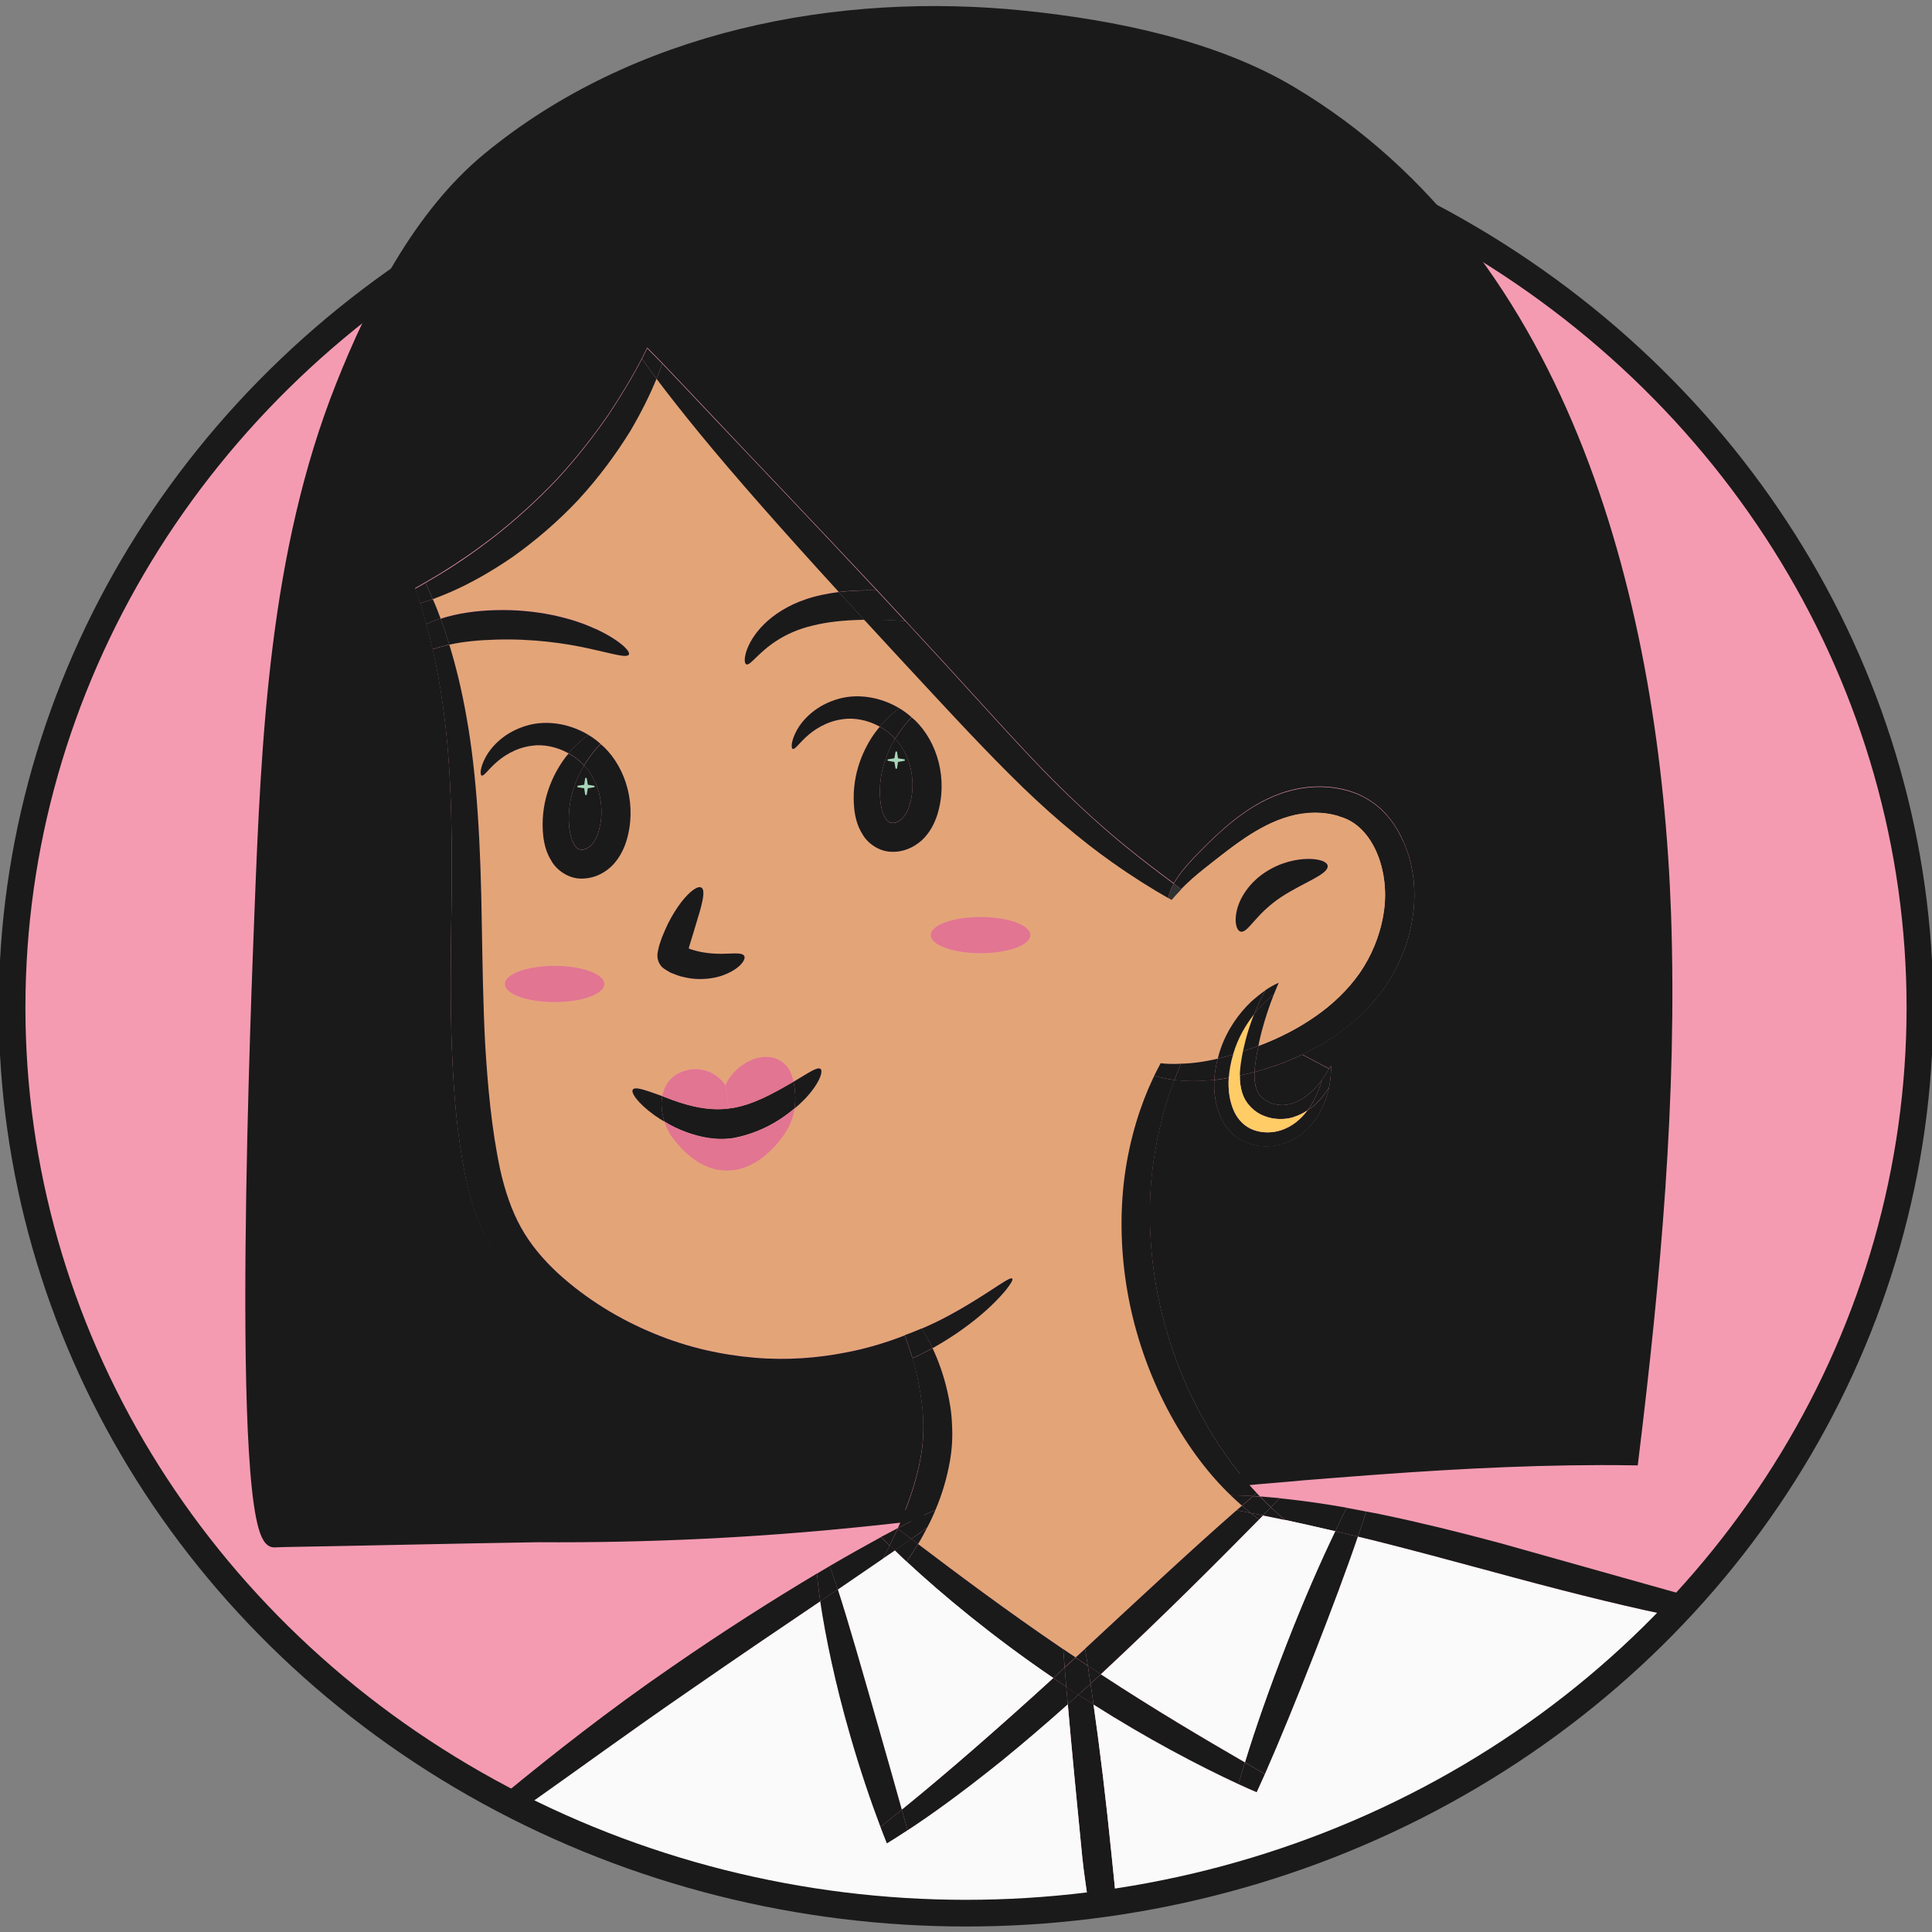 <?xml version="1.0" encoding="UTF-8"?>
<svg id="Layer_2" data-name="Layer 2" xmlns="http://www.w3.org/2000/svg" viewBox="0 0 160 160">
  <rect x="0" y="0" width="160" height="160" fill="#808080" stroke="none"/>
  <defs>
    <style>
      .cls-1 {
        fill: #f49bb2;
      }

      .cls-2 {
        stroke-width: 1px;
      }

      .cls-2, .cls-3, .cls-4 {
        fill: none;
        stroke: #1a1a1a;
        stroke-miterlimit: 10;
      }

      .cls-5 {
        fill: #fafafa;
      }

      .cls-3 {
        stroke-width: 2.21px;
      }

      .cls-6 {
        fill: #fc6;
      }

      .cls-7 {
        fill: #a8d5ba;
      }

      .cls-4 {
        stroke-width: .16px;
      }

      .cls-8 {
        fill: #e27591;
      }

      .cls-9 {
        fill: #e3a577;
      }

      .cls-10 {
        fill: #313131;
      }

      .cls-11 {
        fill: #1a1a1a;
      }
    </style>
  </defs>
  <ellipse class="cls-1" cx="80" cy="83.44" rx="79" ry="75"/>
  <g>
    <g>
      <path class="cls-11" d="M92.35,157.74c-.8.06-1.38.17-2.17.15,0,0-.03-.27-.07-.52.79.01,1.44-.13,2.24-.18,0-.01,0,.56,0,.55Z"/>
      <path class="cls-10" d="M90.21,158.42s.03-.02.06,0h-.06Z"/>
      <path class="cls-11" d="M90.09,157.23c0-.07,0-.14-.02-.17,0,.01,0,.06.02.17ZM89.62,153.72c-.45-4.58-.87-8.87-1.19-12.59.29-.25.58-.51.87-.78.42.27.84.54,1.26.8.52,3.64,1.03,7.84,1.48,12.32.19,1.9.31,2.98.46,4.66,0,.12.02.24.03.37-.77.06-1.48-.06-2.24-.08t-.02-.01s-.05-.02-.06,0c-.04-.39-.08-.73-.11-1.06h.01c.04.25.07.52.07.52.79.02,1.37-.09,2.17-.15,0,.01,0-.56,0-.55-.8.05-1.45.19-2.24.18,0-.02,0-.04-.01-.05v.05c-.16-1.21-.32-2.08-.48-3.64Z"/>
      <path class="cls-10" d="M90.79,158.88c-.18-.19-.76-.35-1.46-.37.28-.05.56-.1.88-.09h.06s0,0,.02.01c.14.08.42.37.5.45Z"/>
      <path class="cls-5" d="M92.5,158.14c-.15-1.68-.27-2.76-.46-4.66-.45-4.49-.96-8.68-1.48-12.32,4.44,2.82,8.64,5.03,12,6.59.53.24,1.03.47,1.51.67.21-.46.44-.97.68-1.5,1.17-2.65,2.58-6.1,4.06-9.87,1.44-3.68,2.72-7.09,3.64-9.8.52.13,1.06.26,1.6.39,2.92.73,6.12,1.59,9.5,2.51,5.24,1.43,10.16,2.69,14.22,3.53-.11.12-.21.25-.32.38h0c-1.78,2.06-4.23,4.44-7.26,7.02-4.01,3.48-9.2,7.15-15.43,10.38-.55.28-1.11.56-1.68.85-.03.02-.06.03-.1.05-2.38,1.09-4.93,2.01-7.54,3.01-.27.1-.55.2-.83.31-1.78.69-3.86.82-5.73,1.45-.24.07-.46.14-.69.21-1.57.46-2.98.78-4.75.92-.2.02-.61-.07-.94-.12Z"/>
      <path class="cls-11" d="M90.07,157.06s.02.1.02.17c-.02-.11-.02-.16-.02-.17Z"/>
      <path class="cls-10" d="M139.1,131.97c-.03.05-.07.11-.11.16-.35.49-.75,1.01-1.21,1.55h0c.46-.54.86-1.07,1.21-1.56.04-.05.07-.1.11-.15h0Z"/>
      <path class="cls-11" d="M139.09,131.97c-.04.05-.07.1-.11.15-.35.49-.75,1.02-1.21,1.56-4.06-.85-8.98-2.1-14.22-3.53-3.38-.92-6.58-1.77-9.5-2.51-.54-.13-1.08-.26-1.6-.39.26-.74.5-1.44.7-2.07.46.08.92.17,1.39.27,2.99.62,6.25,1.42,9.64,2.33,5.61,1.58,10.79,3.03,14.91,4.19Z"/>
      <path class="cls-11" d="M137.89,75.71c.52,15.12-.87,30.15-2.7,45.14-6.94-.1-14.06.25-21.13.77-.23.02-.46.03-.69.05-1.84.14-3.68.28-5.51.43-.72.07-1.44.13-2.16.19-.88.07-1.75.15-2.62.23-2.89-3.36-5.93-8.8-7.22-15.37-.65-3.34-.77-6.6-.51-9.54.29-2.93.94-5.52,1.7-7.63.07-.19.14-.37.21-.55.98.12,2.09.13,3.3-.01-.05,1.03.09,2.1.57,3.17.46,1,1.37,1.83,2.38,2.13,1.01.32,2.05.25,2.93-.07,1.8-.68,2.79-2.16,3.27-3.39.17-.45.29-.88.37-1.27.13-.69.16-1.29.15-1.75-.05.08-.1.17-.16.26l-2.23-1.18c.81-.38,1.62-.82,2.43-1.35,1.54-1.02,3.03-2.32,4.25-3.99,1.21-1.68,2.09-3.69,2.45-5.89.36-2.18.13-4.48-.76-6.43-.43-.98-1.03-1.91-1.84-2.67-.82-.75-1.79-1.27-2.77-1.54-1.95-.55-3.86-.33-5.47.22-1.61.56-2.9,1.43-3.98,2.27-1.07.86-1.93,1.7-2.67,2.45-.74.74-1.38,1.44-1.82,2.06-.18.25-.33.48-.46.69-1.17-.87-2.54-1.9-4.06-3.14-2.41-1.97-5.11-4.48-7.94-7.49-2.82-3-5.87-6.43-9.14-9.95-.36-.39-.73-.78-1.09-1.18-.8-.87-1.59-1.71-2.37-2.55-5.17-5.53-9.86-10.42-13.4-14.18-1.74-1.84-3.21-3.4-4.35-4.59-.48-.48-.89-.91-1.25-1.27-.13.26-.27.54-.42.84,0,.01-.01.01-.01.02-.73,1.41-1.69,3.03-2.84,4.75-1.19,1.71-2.59,3.52-4.22,5.28-1.65,1.74-3.35,3.26-4.98,4.56-1.64,1.28-3.19,2.34-4.54,3.17-.48.29-.93.56-1.35.8-.31.18-.6.35-.86.49.14.37.27.77.41,1.21.17.53.34,1.11.51,1.72.18.65.35,1.35.52,2.08.4,1.72.75,3.68,1.01,5.85.59,4.75.65,10.46.54,16.86-.04,3.21-.08,6.59.04,10.12.14,3.54.38,7.18,1.16,10.98.41,1.89,1.01,3.79,1.98,5.54s2.24,3.23,3.6,4.49c2.73,2.5,5.81,4.31,8.93,5.52,3.11,1.24,6.27,1.84,9.23,1.99,2.97.15,5.75-.2,8.17-.8,1.91-.47,3.61-1.13,5.09-1.83.27.94.52,2,.69,3.17.24,1.55.31,3.17.02,4.88-.31,1.82-.87,3.52-1.5,5.03-.52.06-1.05.12-1.57.18h-.01c-.51.06-1.01.11-1.52.16-9,.94-18.06,1.37-27.1,1.31-7.11.11-13.92.28-21.03.4-.28,0-.57.03-.85.03-3.29,0-1.31-47.25-1.13-52.01.56-14.57,1.24-29.88,6.74-43.71,2.65-6.68,6.47-14.15,12.09-18.78C52.63,3.05,69.41-.22,84.87,1.39c7.32.76,15.62,2.42,22.02,6.23,22.98,13.67,30.12,43.08,31,68.09Z"/>
      <path class="cls-10" d="M137.78,133.68c-.1.12-.21.25-.33.38.11-.13.21-.26.32-.38h0Z"/>
      <path class="cls-10" d="M137.45,134.07c-1.76,2.05-4.22,4.45-7.25,7.02-4.01,3.48-9.2,7.16-15.43,10.39-.55.29-1.11.56-1.69.82.57-.28,1.13-.56,1.68-.85,6.23-3.23,11.42-6.9,15.43-10.38,3.03-2.59,5.48-4.96,7.26-7.01Z"/>
      <path class="cls-11" d="M116.21,69.68c.89,1.95,1.12,4.25.76,6.43-.36,2.19-1.24,4.21-2.45,5.89-1.22,1.67-2.71,2.98-4.25,3.99-.81.52-1.62.97-2.43,1.35-1.34.63-2.67,1.1-3.94,1.44.03-.71.18-1.48.32-2.16,1.58-.59,3.23-1.4,4.79-2.5,1.33-.94,2.59-2.11,3.58-3.52.98-1.41,1.69-3.1,1.98-4.88.61-3.5-.84-7.34-3.62-8.09-1.37-.45-2.91-.38-4.21,0-1.34.38-2.53,1.05-3.58,1.74-1.05.7-1.96,1.43-2.78,2.07s-1.5,1.19-2.01,1.68c-.2.18-.37.36-.53.52-.21-.15-.42-.3-.64-.46.13-.21.28-.44.46-.69.44-.62,1.08-1.32,1.82-2.06.74-.75,1.6-1.6,2.67-2.45,1.08-.85,2.37-1.71,3.98-2.27,1.61-.55,3.52-.77,5.47-.22.98.27,1.95.78,2.77,1.54.81.75,1.41,1.69,1.84,2.67Z"/>
      <path class="cls-9" d="M110.95,67.63c2.78.74,4.23,4.59,3.62,8.09-.29,1.78-1,3.47-1.98,4.88-.99,1.41-2.25,2.59-3.58,3.52-1.56,1.1-3.21,1.9-4.79,2.5.02-.11.04-.21.06-.32.27-1.24.62-2.33.95-3.24.09-.25.19-.49.27-.71.15-.36.28-.67.4-.96-.32.14-.69.34-1.08.6t0,.01c-.38.26-.79.58-1.22.98-.94.91-1.92,2.2-2.5,3.87-.09.26-.17.53-.24.82-1.11.27-2.14.4-3.05.42-.61.04-1.18.02-1.68-.04-.18.32-.35.66-.53,1.03l-.12.24c-1.02,2.15-1.91,4.9-2.34,8.05-.42,3.14-.35,6.67.35,10.26,1.4,7.13,4.99,12.93,8.43,16.2h0s.07.07.1.1c.28.27.56.52.83.76-.14.12-.29.25-.44.37-3.47,3.03-7.81,7.07-12.55,11.47-.16.15-.32.3-.49.45l-.3.27c-.34-.22-.69-.45-1.02-.68-4.79-3.25-8.94-6.38-12.02-8.71.26-.42.51-.89.76-1.37.24-.45.47-.94.68-1.45.52-1.23.95-2.61,1.21-4.11.17-1,.22-2.01.16-2.99-.03-.97-.19-1.86-.38-2.71-.31-1.37-.75-2.58-1.23-3.59,1.54-.86,2.79-1.74,3.76-2.55,1.07-.89,1.81-1.66,2.28-2.22.45-.56.65-.91.56-1-.18-.19-1.35.76-3.61,2.12-1.05.63-2.33,1.36-3.89,2.02-.12.06-.24.11-.37.16-.33.14-.67.27-1.03.4-1.47.57-3.12,1.09-4.95,1.43-2.27.44-4.8.65-7.49.42s-5.54-.85-8.34-2.01c-2.8-1.15-5.58-2.82-7.98-5.02-1.18-1.11-2.24-2.34-3.02-3.75-.78-1.4-1.32-3.01-1.71-4.72-.74-3.45-1.05-7.04-1.26-10.46-.18-3.44-.22-6.79-.28-10-.09-6.41-.39-12.27-1.27-17.12-.39-2.22-.88-4.22-1.42-5.97,1.15-.26,2.47-.38,3.88-.42,3.01-.09,5.71.3,7.65.73,1.94.42,3.17.82,3.34.51.16-.28-.81-1.25-2.8-2.15-1.96-.92-4.95-1.64-8.26-1.54-1.59.04-3.15.26-4.53.71-.21-.57-.42-1.11-.65-1.61.48-.18.99-.38,1.54-.62,1.53-.66,3.26-1.63,5.08-2.88,1.8-1.28,3.67-2.85,5.42-4.71,1.73-1.88,3.17-3.85,4.33-5.73.9-1.53,1.62-2.99,2.16-4.31.94,1.25,2.13,2.77,3.54,4.49,2.99,3.65,7,8.18,11.56,13.17-.97.12-1.9.31-2.77.61-1.42.48-2.62,1.25-3.43,2.06-.82.81-1.28,1.66-1.47,2.27s-.14.99.01,1.05c.33.13.97-.99,2.54-1.98.79-.5,1.78-.96,2.99-1.24,1.2-.3,2.6-.44,4.11-.47h.12c.89.97,1.79,1.94,2.71,2.94,3.27,3.52,6.35,6.89,9.33,9.86,2.96,2.98,5.89,5.45,8.49,7.28,1.74,1.23,3.31,2.2,4.64,2.96.1.05.19.1.29.16.17-.18.43-.49.81-.89.16-.16.33-.34.53-.52.51-.49,1.19-1.04,2.01-1.68s1.73-1.37,2.78-2.07c1.05-.69,2.24-1.36,3.58-1.74,1.3-.38,2.84-.45,4.21,0ZM106.1,74.28c1.86-1.22,3.96-1.88,3.85-2.6-.05-.32-.63-.56-1.59-.56s-2.3.26-3.6,1.12c-1.32.87-2.13,2.16-2.34,3.19-.24,1.04.04,1.69.36,1.72.34.04.68-.42,1.19-.99.5-.57,1.21-1.27,2.13-1.88ZM85.33,77.44c0-.82-1.85-1.5-4.12-1.5s-4.13.67-4.13,1.5,1.85,1.5,4.13,1.5,4.12-.67,4.12-1.5ZM77.62,67.49c.91-2.92.04-6.02-1.86-7.86-.09-.08-.18-.17-.27-.23-.32-.29-.65-.53-1-.74-1.66-1.01-3.55-1.22-5.03-.79-1.88.51-2.98,1.72-3.47,2.6-.5.92-.48,1.51-.34,1.55.17.07.46-.37,1.09-.97.61-.57,1.66-1.31,3.06-1.49.93-.14,2.05.06,3.06.62-.17.2-.33.41-.49.63-1.03,1.49-1.9,3.66-1.62,6.23.08.65.24,1.36.69,2.07.41.71,1.34,1.4,2.35,1.43.98.05,1.85-.32,2.54-.94.66-.61,1.05-1.38,1.29-2.11ZM66.65,91.01c1.19-1.25,1.56-2.3,1.3-2.5-.26-.2-1.01.33-2.24,1.07-.01-.09-.04-.18-.06-.27-.12-.47-.35-.93-.72-1.24-1.64-1.39-4.16.12-4.85,1.81-.63-.99-1.88-1.52-3.01-1.3-1.35.26-2.03,1.14-2.22,2.19-1.36-.49-2.24-.82-2.44-.55-.19.25.41,1.15,1.79,2.13.25.18.53.36.83.53.12.38.29.73.49,1.07,2.53,3.62,5.98,3.99,8.78.81.74-.84,1.35-1.83,1.5-2.98.32-.26.6-.53.85-.78ZM60.15,80.66c1.2-.51,1.65-1.24,1.48-1.5-.18-.3-.88-.18-1.86-.17-.5,0-1.07-.03-1.67-.14-.3-.06-.6-.14-.91-.24-.12-.04-.15-.05-.15-.06h.01s-.01-.01-.01-.01c0-.01.01-.04.03-.13.11-.37.22-.73.33-1.08.2-.68.39-1.31.55-1.83.3-1.08.43-1.81.14-1.99-.28-.18-.93.25-1.67,1.2-.36.47-.75,1.08-1.1,1.78-.17.35-.34.73-.5,1.14-.03.06-.1.3-.16.47-.07.18-.12.37-.15.57-.11.4-.09.74.09,1.11l.06.09c.17.32.56.49.89.69.35.14.83.32,1,.34.47.12.93.18,1.36.18.88.01,1.65-.16,2.24-.42ZM51.86,69.69c.91-2.92.04-6.02-1.86-7.86-.09-.08-.18-.17-.27-.23-.32-.29-.65-.53-1-.74-1.66-1.01-3.55-1.22-5.03-.79-1.88.51-2.98,1.72-3.47,2.61-.5.91-.48,1.5-.34,1.55.17.06.46-.38,1.09-.98.61-.57,1.66-1.31,3.06-1.49.93-.14,2.05.07,3.05.63-.17.19-.33.4-.48.62-1.03,1.49-1.9,3.66-1.62,6.23.08.65.24,1.36.69,2.07.41.71,1.34,1.4,2.35,1.44.98.04,1.85-.32,2.54-.95.66-.61,1.05-1.38,1.29-2.11ZM50.05,81.49c0-.82-1.84-1.5-4.12-1.5s-4.12.67-4.12,1.5,1.84,1.5,4.12,1.5,4.12-.67,4.12-1.5Z"/>
      <path class="cls-10" d="M112.98,152.36c-.6.3-1.2.58-1.82.88-1.8.84-3.77,1.43-5.72,2.13,2.61-1,5.16-1.92,7.54-3.01Z"/>
      <path class="cls-11" d="M113.15,125.18c-.2.63-.44,1.33-.7,2.07-.64-.15-1.27-.3-1.87-.44.33-.7.65-1.36.94-1.94.53.1,1.07.2,1.63.31Z"/>
      <path class="cls-11" d="M110.58,126.81c.6.14,1.23.29,1.87.44-.92,2.71-2.2,6.12-3.64,9.8-1.48,3.77-2.89,7.22-4.06,9.87-.52-.3-1.07-.62-1.65-.97.83-2.73,2.02-6.14,3.45-9.8,1.39-3.57,2.8-6.8,4.03-9.35Z"/>
      <path class="cls-11" d="M111.52,124.87c-.29.58-.61,1.24-.94,1.94-1.51-.35-2.91-.66-4.17-.94-.36-.3-.75-.65-1.16-1.05.25-.26.49-.5.73-.74.17.02.36.04.54.06,1.5.16,3.18.4,5,.72Z"/>
      <path class="cls-11" d="M110.23,88.26c.01.46-.02,1.06-.15,1.75-.04.06-.07.12-.11.18-.38.59-.92,1.28-1.7,1.77.27-.34.48-.69.65-1.04.26-.52.43-1.04.56-1.5,0,0,0-.01.01-.02.23-.32.42-.61.58-.89.06-.09.11-.18.16-.26Z"/>
      <path class="cls-11" d="M109.97,90.19c.04-.06.07-.12.11-.18-.08.39-.2.81-.37,1.27-.48,1.23-1.47,2.71-3.27,3.39-.88.32-1.92.39-2.93.07-1.01-.3-1.92-1.14-2.38-2.13-.48-1.07-.62-2.14-.57-3.17.24-.02.5-.06.75-.1.15-.02.3-.05.45-.08-.06.96.05,1.94.46,2.82.36.75.95,1.29,1.67,1.53.71.24,1.51.22,2.19,0,.94-.3,1.67-.94,2.19-1.64.78-.49,1.32-1.18,1.7-1.77Z"/>
      <path class="cls-11" d="M107.84,87.34l2.23,1.18c-.16.27-.35.56-.58.89-.01.01-.01.02-.01.02l-.21.27c-.56.7-1.4,1.48-2.48,1.74-1.02.27-2.41-.18-2.75-1.3-.13-.41-.17-.88-.14-1.36,1.27-.34,2.6-.8,3.94-1.44Z"/>
      <path class="cls-11" d="M109.95,71.69c.11.71-1.99,1.38-3.85,2.6-.92.61-1.63,1.31-2.13,1.88-.51.56-.85,1.03-1.19.99-.32-.03-.6-.68-.36-1.72.21-1.03,1.02-2.32,2.34-3.19,1.3-.86,2.66-1.12,3.6-1.12s1.54.24,1.59.56Z"/>
      <path class="cls-11" d="M109.27,89.69l.21-.27c-.13.46-.3.98-.56,1.5-.17.34-.38.69-.65,1.04-.35.24-.75.43-1.2.57-.73.2-1.57.2-2.36-.11-.78-.28-1.54-1-1.82-1.88-.17-.51-.22-1.01-.21-1.48.4-.07.81-.17,1.22-.28-.03.48,0,.95.14,1.36.34,1.12,1.73,1.57,2.75,1.3,1.08-.26,1.92-1.04,2.48-1.74Z"/>
      <path class="cls-6" d="M107.07,92.53c.45-.14.85-.33,1.2-.57-.52.7-1.25,1.34-2.19,1.64-.68.22-1.48.24-2.19,0-.72-.24-1.31-.77-1.67-1.53-.41-.88-.52-1.86-.46-2.82.05-.66.18-1.33.36-1.92l.03-.12c.39-1.29,1.04-2.37,1.72-3.23-.25.61-.48,1.3-.68,2.04-.09.34-.17.68-.25,1.05-.07.32-.13.66-.18,1.02-.04.31-.07.63-.08.98-.01.47.04.97.21,1.48.28.89,1.04,1.6,1.82,1.88.79.31,1.63.31,2.36.11Z"/>
      <path class="cls-5" d="M106.41,125.87c1.26.27,2.66.58,4.17.94-1.23,2.55-2.64,5.77-4.03,9.35-1.43,3.66-2.62,7.07-3.45,9.8-3.3-1.91-7.48-4.38-11.94-7.3,5.2-4.84,9.74-9.4,13.11-12.82.11-.12.22-.23.32-.33.52.11,1.08.22,1.66.34.05.01.1.02.16.03Z"/>
      <path class="cls-11" d="M106.41,125.87c-.06-.01-.11-.02-.16-.03-.58-.12-1.14-.23-1.66-.34l.18-.18c.16-.17.33-.33.48-.49.41.39.8.74,1.16,1.05Z"/>
      <path class="cls-11" d="M105.9,81.38c-.12.28-.25.59-.4.96-.4.32-.84.72-1.29,1.23-.11.13-.23.27-.34.41.18-.46.38-.89.57-1.27.13-.25.26-.49.37-.71t0-.01c.39-.26.76-.46,1.08-.6Z"/>
      <path class="cls-11" d="M105.98,124.08c-.24.24-.48.48-.73.74-.29-.27-.59-.56-.89-.89.51.04,1.05.09,1.62.14Z"/>
      <path class="cls-11" d="M105.5,82.34c-.08.22-.18.46-.27.71-.33.91-.68,2-.95,3.24-.02.11-.04.21-.06.32-.43.17-.86.32-1.28.45.08-.36.16-.7.25-1.05.2-.74.43-1.43.68-2.04.11-.14.23-.28.34-.41.45-.5.89-.91,1.29-1.23Z"/>
      <path class="cls-11" d="M105.25,124.83c-.15.16-.32.32-.48.49l-.18.18c-.36-.07-.7-.14-1.02-.2-.24-.19-.48-.39-.72-.6.26-.22.51-.43.75-.64l.18-.15c.19.01.38.03.58.04.3.32.6.61.89.89Z"/>
      <path class="cls-11" d="M104.81,82c-.11.22-.24.46-.37.71-.19.38-.39.8-.57,1.27-.68.86-1.33,1.94-1.72,3.23l-.03.12c-.39.11-.77.22-1.14.31-.04.01-.09.02-.13.03.07-.29.15-.56.24-.82.58-1.67,1.56-2.97,2.5-3.87.43-.39.84-.71,1.22-.98Z"/>
      <path class="cls-11" d="M104.59,125.5c-.1.1-.21.21-.32.33-.23-.17-.46-.34-.7-.53.32.06.66.13,1.02.2Z"/>
      <path class="cls-11" d="M104.75,146.92c-.24.53-.47,1.04-.68,1.5-.48-.2-.98-.43-1.51-.67.16-.55.34-1.16.54-1.79.58.34,1.13.66,1.65.97Z"/>
      <path class="cls-11" d="M104.08,123.65c.09.1.18.2.28.29-.2-.01-.39-.03-.58-.04.1-.09.2-.17.3-.25Z"/>
      <path class="cls-11" d="M103.08,122.53l.18.21c.27.32.55.62.82.91-.1.08-.2.16-.3.25-.69-.04-1.31-.07-1.86-.07h0c-3.44-3.27-7.03-9.06-8.43-16.2-.7-3.59-.77-7.12-.35-10.26.43-3.15,1.32-5.9,2.34-8.05l.12-.24c.49.16,1.05.28,1.67.36-.07.18-.14.36-.21.55-.76,2.1-1.41,4.7-1.7,7.63-.26,2.94-.14,6.2.51,9.54,1.29,6.57,4.33,12.01,7.22,15.37Z"/>
      <path class="cls-11" d="M104.22,86.62c-.14.68-.29,1.45-.32,2.16-.41.11-.82.21-1.22.28,0-.34.04-.66.08-.98.05-.35.11-.69.18-1.02.42-.13.85-.28,1.28-.45Z"/>
      <path class="cls-11" d="M103.57,125.3c.24.19.47.36.7.53-3.37,3.42-7.91,7.98-13.11,12.82-.36-.23-.71-.46-1.07-.71-.08-.48-.16-.95-.23-1.4,4.74-4.4,9.08-8.44,12.55-11.47.36.07.75.15,1.16.23Z"/>
      <path class="cls-11" d="M103.78,123.9l-.18.15c-.24.21-.49.42-.75.64-.27-.24-.55-.49-.83-.76-.03-.03-.07-.06-.1-.1.55,0,1.17.03,1.86.07Z"/>
      <path class="cls-11" d="M102.85,124.7c.24.21.48.41.72.6-.41-.08-.8-.16-1.16-.23.15-.12.3-.25.44-.37Z"/>
      <path class="cls-11" d="M103.1,145.96c-.2.63-.38,1.24-.54,1.79-3.36-1.56-7.56-3.77-12-6.59-.08-.59-.16-1.17-.25-1.72.23-.21.47-.42.7-.64.05-.05.1-.09.15-.14,4.46,2.93,8.64,5.39,11.94,7.3Z"/>
      <path class="cls-11" d="M102.12,87.33c-.18.59-.31,1.26-.36,1.92-.15.03-.3.06-.45.08-.25.04-.51.08-.75.1.04-.61.14-1.21.29-1.76.04-.01.09-.02.13-.03.37-.09.75-.2,1.14-.31Z"/>
      <path class="cls-11" d="M100.85,87.67c-.15.55-.25,1.15-.29,1.76-1.21.14-2.32.13-3.3.01.18-.47.37-.93.54-1.35.91-.02,1.94-.15,3.05-.42Z"/>
      <path class="cls-10" d="M97.2,73.18c.22.16.43.31.64.46-.38.39-.64.7-.81.89-.1-.06-.19-.11-.29-.16.04-.26.18-.67.46-1.19Z"/>
      <path class="cls-11" d="M96.12,88.05c.5.06,1.07.08,1.68.04-.17.42-.36.88-.54,1.35-.62-.08-1.18-.2-1.67-.36.18-.36.35-.7.53-1.03Z"/>
      <path class="cls-11" d="M97.2,73.18c-.28.51-.42.93-.46,1.19-1.33-.75-2.9-1.73-4.64-2.96-2.6-1.83-5.53-4.31-8.49-7.28-2.98-2.97-6.06-6.34-9.33-9.86-.92-1-1.82-1.97-2.71-2.94,1.19-.03,2.34.01,3.4.1.36.39.73.78,1.09,1.18,3.27,3.52,6.32,6.95,9.14,9.95,2.83,3.01,5.53,5.51,7.94,7.49,1.52,1.24,2.89,2.27,4.06,3.14Z"/>
      <path class="cls-11" d="M91.16,138.65c-.05.05-.1.09-.15.14-.23.22-.47.43-.7.64-.07-.51-.15-1.02-.22-1.5.36.25.71.48,1.07.71Z"/>
      <path class="cls-11" d="M90.56,141.16c-.42-.26-.84-.53-1.26-.8.33-.3.67-.6,1.01-.92.09.55.17,1.13.25,1.72Z"/>
      <path class="cls-11" d="M90.31,139.44c-.34.31-.68.61-1.01.92-.26-.17-.53-.34-.79-.52-.07-.05-.14-.09-.21-.14-.04-.54-.09-1.09-.13-1.6.3-.26.6-.54.9-.82.26.18.52.35.78.52.08.05.16.11.24.15.07.48.15.99.22,1.5Z"/>
      <path class="cls-5" d="M90.21,158.42c-.32-.01-.6.04-.88.09h-.03c-.5-.01-1.07.05-1.6.24-1.97-.13-.89-.06-2.8-.11-1.82-.06-4.36-.02-6.89-.01-.42-.05-.85-.13-1.28-.27-1.85-.61-4.14-.26-5.98-.47-3.48-.4-6.41-1.01-9.4-1.9-2.99-.87-6.08-1.48-8.5-2.58-3.44-1.6-6.39-3.05-8.76-4.21,3.59-2.53,8.14-5.86,12.94-9.16,3.95-2.74,7.68-5.26,10.9-7.44.42,2.85,1.23,6.79,2.47,11.08.81,2.82,1.69,5.41,2.52,7.61.18.47.35.93.53,1.36.53-.32,1.1-.68,1.71-1.09.28-.18.57-.37.86-.57,2.06-1.39,4.42-3.16,6.97-5.21,1.74-1.42,3.57-2.98,5.44-4.65.32,3.71.74,8.01,1.19,12.59.16,1.56.32,2.43.48,3.64.03.32.07.66.11,1.06Z"/>
      <path class="cls-11" d="M90.1,157.31s.01.03.01.05h-.01v-.05Z"/>
      <path class="cls-11" d="M89.86,136.54c.07.45.15.92.23,1.4-.08-.04-.16-.1-.24-.15-.26-.17-.52-.34-.78-.52l.3-.27c.17-.15.33-.3.49-.45Z"/>
      <path class="cls-11" d="M89.3,140.35c-.29.27-.58.53-.87.78-.05-.49-.09-.98-.13-1.45.07.05.14.09.21.14.26.18.53.35.79.52Z"/>
      <path class="cls-10" d="M87.7,158.75c.53-.19,1.1-.25,1.6-.24-.52.12-1.01.27-1.6.24Z"/>
      <path class="cls-11" d="M89.07,137.26c-.3.28-.6.56-.9.82-.04-.52-.08-1.03-.12-1.51.33.23.68.46,1.02.68Z"/>
      <path class="cls-11" d="M88.3,139.69c.04.47.08.96.13,1.45-1.87,1.67-3.7,3.23-5.44,4.65-2.55,2.05-4.91,3.82-6.97,5.21-.29.2-.58.39-.86.57-.15-.54-.31-1.11-.48-1.7.1-.08.21-.17.32-.26,3.3-2.69,7.57-6.39,12.23-10.64.35.24.71.48,1.07.72Z"/>
      <path class="cls-11" d="M88.3,139.69c-.36-.24-.72-.48-1.07-.72.31-.29.63-.57.94-.88.04.51.09,1.06.13,1.6Z"/>
      <path class="cls-11" d="M88.05,136.58c.04.48.08.99.12,1.51-.31.3-.63.58-.94.88-5.01-3.41-9.19-6.89-12.15-9.64.31-.44.63-.93.95-1.46,3.08,2.33,7.23,5.46,12.02,8.71Z"/>
      <path class="cls-10" d="M87.7,158.75c-1.52.55-2.14.01-5.8-.11-1.35-.05-2.61.14-3.89-.01,2.53-.01,5.07-.05,6.89.01,1.91.05.83-.02,2.8.11Z"/>
      <path class="cls-8" d="M81.21,75.94c2.27,0,4.12.67,4.12,1.5s-1.85,1.5-4.12,1.5-4.13-.67-4.13-1.5,1.85-1.5,4.13-1.5Z"/>
      <path class="cls-11" d="M83.83,105.88c.09.09-.11.43-.56,1-.47.56-1.21,1.34-2.28,2.22-.97.8-2.22,1.69-3.76,2.55-.12-.24-.23-.47-.35-.69-.19-.33-.37-.64-.55-.93,1.56-.66,2.84-1.39,3.89-2.02,2.26-1.36,3.43-2.31,3.61-2.12Z"/>
      <path class="cls-5" d="M87.23,138.96c-4.66,4.26-8.93,7.96-12.23,10.64-.11.09-.22.18-.32.26-.57-2.06-1.24-4.39-1.94-6.85-1.31-4.57-2.47-8.66-3.36-11.39,1.37-.93,2.62-1.78,3.74-2.56.34-.23.67-.45.99-.67.31.3.63.6.97.93,2.96,2.75,7.14,6.23,12.15,9.64Z"/>
      <path class="cls-11" d="M74.78,125.57c.63-1.51,1.19-3.21,1.5-5.03.29-1.71.22-3.33-.02-4.88-.17-1.17-.42-2.23-.69-3.17.42-.19.82-.39,1.2-.59.16-.08.31-.17.46-.25.48,1.02.92,2.22,1.23,3.59.19.85.35,1.74.38,2.71.06.98.01,1.99-.16,2.99-.26,1.51-.69,2.89-1.21,4.11-.75.31-1.8.81-3.11,1.5.14-.31.28-.64.42-.98Z"/>
      <path class="cls-10" d="M78.01,158.63c-2.75.01-5.5-.01-7.32-.22-3.47-.4-6.76-1-9.75-1.89-3-.87-5.68-2-8.09-3.09-3.43-1.59-6.52-2.97-8.9-4.14.05-.02.09-.06.14-.09,2.37,1.16,5.32,2.61,8.76,4.21,2.42,1.1,5.51,1.71,8.5,2.58,2.99.9,5.92,1.5,9.4,1.9,1.84.21,4.13-.14,5.98.47.43.14.86.22,1.28.27Z"/>
      <path class="cls-11" d="M75.76,59.63c1.9,1.84,2.77,4.94,1.86,7.86-.24.73-.63,1.5-1.29,2.11-.69.61-1.56.99-2.54.94-1.01-.03-1.94-.71-2.35-1.43-.45-.71-.61-1.42-.69-2.07-.28-2.57.59-4.74,1.62-6.23.16-.22.32-.43.49-.63.46.25.89.58,1.27,1-.1.17-.2.34-.3.53-.68,1.34-1.18,3.15-.87,5.01.08.43.23.85.41,1.11.2.26.34.32.54.33.5.01,1.1-.45,1.4-1.43.63-1.97.07-4.23-1.14-5.51l-.04-.04c.45-.73.92-1.31,1.36-1.77.09.06.18.15.27.23Z"/>
      <path class="cls-11" d="M76.88,110.95c.12.22.23.45.35.69-.15.08-.3.17-.46.25-.38.2-.78.4-1.2.59-.09-.29-.18-.57-.27-.85-.13-.37-.25-.72-.37-1.06.36-.13.7-.26,1.03-.4.13-.05.25-.1.37-.16.18.28.36.59.55.93Z"/>
      <path class="cls-11" d="M77.47,125.05c-.21.51-.44,1-.68,1.45-.39.29-.83.6-1.32.95-.4-.3-.78-.58-1.13-.85,0-.01.01-.03.02-.05,1.31-.68,2.36-1.19,3.11-1.5Z"/>
      <path class="cls-11" d="M76.79,126.5c-.25.48-.5.95-.76,1.37-.19-.14-.38-.28-.56-.42.49-.34.93-.65,1.32-.95Z"/>
      <path class="cls-11" d="M75.47,127.44c.18.14.37.28.56.42-.32.53-.64,1.02-.95,1.46-.34-.32-.66-.62-.97-.93.49-.34.94-.65,1.36-.96Z"/>
      <path class="cls-11" d="M75.3,111.65c.09.27.18.55.27.85-1.48.7-3.18,1.36-5.09,1.83-2.42.6-5.2.96-8.17.8-2.96-.15-6.12-.75-9.23-1.99-3.12-1.22-6.2-3.03-8.93-5.52-1.36-1.26-2.63-2.74-3.6-4.49s-1.57-3.65-1.98-5.54c-.78-3.79-1.02-7.44-1.16-10.98-.12-3.53-.08-6.91-.04-10.12.11-6.4.05-12.11-.54-16.86-.26-2.16-.61-4.12-1.01-5.85.36-.12.75-.24,1.16-.34.08-.02.15-.04.23-.05.54,1.75,1.03,3.74,1.42,5.97.88,4.85,1.18,10.71,1.27,17.12.06,3.21.1,6.56.28,10,.21,3.42.52,7.01,1.26,10.46.39,1.71.93,3.32,1.71,4.72.78,1.41,1.84,2.65,3.02,3.75,2.4,2.2,5.18,3.87,7.98,5.02,2.8,1.17,5.65,1.78,8.34,2.01s5.22.02,7.49-.42c1.83-.34,3.48-.86,4.95-1.43.12.33.24.68.37,1.06Z"/>
      <path class="cls-11" d="M74.17,61.21c1.21,1.29,1.77,3.54,1.14,5.51-.3.98-.9,1.44-1.4,1.43-.2-.01-.34-.07-.54-.33-.18-.26-.33-.67-.41-1.11-.31-1.86.19-3.67.87-5.01.1-.19.2-.36.3-.53l.04.04ZM74.9,63.09c.16-.02.16-.26,0-.29l-.46-.07-.07-.46c-.03-.16-.26-.16-.29,0l-.08.46-.45.07c-.17.03-.17.27,0,.29l.45.08.08.46c.03.16.26.16.29,0l.07-.46.46-.08Z"/>
      <path class="cls-11" d="M74.49,58.66c.35.21.68.45,1,.74-.44.46-.91,1.04-1.36,1.77-.38-.41-.81-.74-1.27-1,.53-.65,1.1-1.15,1.63-1.52Z"/>
      <path class="cls-7" d="M74.9,62.8c.16.03.16.27,0,.29l-.46.08-.07.46c-.03.16-.26.16-.29,0l-.08-.46-.45-.08c-.17-.02-.17-.26,0-.29l.45-.07.08-.46c.03-.16.26-.16.29,0l.07.46.46.07Z"/>
      <path class="cls-11" d="M74.68,149.87c.17.59.33,1.16.48,1.7-.61.4-1.18.76-1.71,1.09-.18-.43-.35-.89-.53-1.36.54-.44,1.13-.92,1.76-1.43Z"/>
      <path class="cls-11" d="M74.34,126.6c.35.26.73.54,1.13.85-.42.3-.87.61-1.36.96-.15-.13-.29-.27-.43-.41.21-.43.43-.9.66-1.39Z"/>
      <path class="cls-10" d="M74.36,126.55s-.02.04-.02.05c-.01-.02-.03-.02-.04-.03.02-.01.04-.02.06-.02Z"/>
      <path class="cls-11" d="M74.3,126.57s.03.01.04.03c-.23.49-.45.96-.66,1.39-.25-.24-.49-.48-.71-.71.47-.24.91-.48,1.33-.7Z"/>
      <path class="cls-11" d="M74.11,128.4c-.32.22-.65.44-.99.67.18-.34.36-.7.56-1.09.14.14.28.28.43.41Z"/>
      <path class="cls-11" d="M72.6,48.89c.78.84,1.57,1.68,2.37,2.55-1.06-.09-2.21-.13-3.4-.1-.71-.77-1.42-1.55-2.1-2.3.62-.08,1.26-.12,1.91-.14.41-.01.82-.01,1.22,0Z"/>
      <path class="cls-11" d="M74.68,149.87c-.63.51-1.22.99-1.76,1.43-.83-2.19-1.71-4.79-2.52-7.61-1.24-4.29-2.05-8.23-2.47-11.08.5-.34.98-.66,1.45-.99.89,2.73,2.05,6.82,3.36,11.39.7,2.46,1.37,4.79,1.94,6.85Z"/>
      <path class="cls-11" d="M73.68,127.99c-.2.38-.38.74-.56,1.09-1.12.77-2.37,1.63-3.74,2.56-.25-.76-.47-1.41-.68-1.94,1.57-.92,3.01-1.72,4.27-2.41.22.23.46.47.71.71Z"/>
      <path class="cls-11" d="M74.49,58.66c-.53.37-1.1.87-1.63,1.52-1.01-.56-2.13-.76-3.06-.62-1.4.18-2.45.92-3.06,1.49-.63.59-.92,1.04-1.09.97-.14-.04-.16-.63.34-1.55.49-.88,1.59-2.08,3.47-2.6,1.48-.42,3.37-.21,5.03.79Z"/>
      <path class="cls-11" d="M72.6,48.89c-.4-.01-.81-.01-1.22,0-.65.02-1.29.06-1.91.14-4.56-4.99-8.57-9.52-11.56-13.17-1.41-1.72-2.6-3.24-3.54-4.49.14-.33.27-.66.38-.98.03-.09.07-.18.1-.27,1.14,1.19,2.61,2.75,4.35,4.59,3.54,3.75,8.23,8.64,13.4,14.18Z"/>
      <path class="cls-11" d="M71.57,51.33h-.12c-1.51.03-2.91.17-4.11.47-1.21.28-2.2.73-2.99,1.24-1.57,1-2.21,2.11-2.54,1.98-.15-.06-.2-.43-.01-1.05s.65-1.46,1.47-2.27c.81-.81,2.01-1.58,3.43-2.06.87-.3,1.8-.49,2.77-.61.68.75,1.39,1.53,2.1,2.3Z"/>
      <path class="cls-11" d="M68.7,129.69c.21.53.43,1.18.68,1.94-.47.32-.95.64-1.45.99-.13-.88-.22-1.66-.27-2.3.35-.21.7-.42,1.04-.62Z"/>
      <path class="cls-11" d="M67.95,88.52c.26.19-.11,1.25-1.3,2.5-.25.25-.53.52-.85.78.11-.75.07-1.52-.09-2.21,1.23-.73,1.98-1.27,2.24-1.07Z"/>
      <path class="cls-11" d="M67.66,130.31c.05.64.14,1.43.27,2.3-3.22,2.17-6.95,4.7-10.9,7.44-4.8,3.3-9.35,6.63-12.94,9.16-.03-.02-.07-.03-.1-.05,0,.01-.17.08-.17.08.04.02.08.04.13.06-.04.04-.09.07-.13.1-.02-.01-.05-.02-.07-.03-.06-.04-.12-.06-.18-.1-.53-.31-.95-.72-1.43-.99,3.55-2.91,8.27-6.65,13.52-10.25,4.32-2.99,8.46-5.61,12-7.72Z"/>
      <path class="cls-11" d="M65.71,89.58c.16.69.2,1.46.09,2.21-1.19,1.01-2.84,2.02-5.04,2.45-1.51.23-2.83-.09-3.91-.48-.69-.25-1.3-.55-1.82-.88-.22-.64-.3-1.34-.21-1.97.01-.05.01-.09.03-.14l.15.06c1.68.67,3.52,1.2,5.34.97.11-.01.21-.02.32-.04,1.75-.29,3.4-1.23,4.92-2.1.04-.03.09-.05.13-.08Z"/>
      <path class="cls-8" d="M65.71,89.58s-.09.05-.13.08c-1.52.88-3.17,1.81-4.92,2.1-.11.02-.21.03-.32.04l-.26-1.92c.69-1.69,3.21-3.2,4.85-1.81.37.31.6.76.72,1.24.02.09.05.18.06.27Z"/>
      <path class="cls-8" d="M65.8,91.8c-.15,1.15-.76,2.14-1.5,2.98-2.8,3.18-6.25,2.81-8.78-.81-.2-.33-.37-.68-.49-1.07.52.32,1.13.62,1.82.88,1.08.39,2.4.71,3.91.48,2.2-.43,3.85-1.45,5.04-2.45Z"/>
      <path class="cls-11" d="M61.63,79.16c.17.26-.28.99-1.48,1.5-.59.26-1.36.43-2.24.42-.43,0-.89-.06-1.36-.18-.17-.02-.65-.2-1-.34-.33-.2-.72-.37-.89-.69l-.06-.09c-.18-.36-.2-.7-.09-1.11.03-.2.08-.39.15-.57.06-.17.13-.41.16-.47.16-.4.33-.78.5-1.14.35-.7.74-1.31,1.1-1.78.74-.95,1.39-1.38,1.67-1.2.29.18.16.92-.14,1.99-.16.52-.35,1.15-.55,1.83-.11.34-.22.7-.33,1.08-.02.09-.03.12-.03.13h0s.03.03.15.07c.31.1.61.18.91.24.6.11,1.17.14,1.67.14.98-.01,1.68-.13,1.86.17Z"/>
      <path class="cls-8" d="M60.08,89.89l.26,1.92c-1.82.23-3.66-.29-5.34-.97l-.15-.06c.19-1.06.87-1.93,2.22-2.19,1.13-.22,2.38.31,3.01,1.3Z"/>
      <rect class="cls-10" x="57.04" y="78.54" width=".01" height=".01"/>
      <path class="cls-11" d="M54.85,30.12c-.03.09-.07.18-.1.27-.11.31-.24.64-.38.98-.46-.62-.86-1.18-1.2-1.66,0-.01.01-.01.01-.02.15-.29.29-.57.42-.84.36.36.77.78,1.25,1.27Z"/>
      <path class="cls-11" d="M54.85,90.78c-.02.05-.02.09-.03.14-.09.63,0,1.33.21,1.97-.3-.17-.58-.35-.83-.53-1.38-.99-1.98-1.88-1.79-2.13.2-.27,1.08.06,2.44.55Z"/>
      <path class="cls-11" d="M53.17,29.71c.34.48.74,1.04,1.2,1.66-.54,1.32-1.26,2.78-2.16,4.31-1.16,1.88-2.6,3.85-4.33,5.73-1.75,1.86-3.62,3.43-5.42,4.71-1.82,1.25-3.55,2.21-5.08,2.88-.55.24-1.06.44-1.54.62-.2-.48-.41-.94-.6-1.35.42-.24.87-.51,1.35-.8,1.35-.82,2.9-1.89,4.54-3.17,1.63-1.3,3.33-2.82,4.98-4.56,1.63-1.76,3.03-3.57,4.22-5.28,1.15-1.72,2.11-3.34,2.84-4.75Z"/>
      <path class="cls-11" d="M49.28,52.06c1.99.91,2.96,1.87,2.8,2.15-.17.31-1.4-.09-3.34-.51-1.94-.43-4.64-.82-7.65-.73-1.41.04-2.73.16-3.88.42-.05-.17-.1-.32-.15-.48-.18-.58-.37-1.15-.57-1.67,1.38-.45,2.94-.67,4.53-.71,3.31-.1,6.3.62,8.26,1.54Z"/>
      <path class="cls-11" d="M50,61.84c1.9,1.84,2.77,4.94,1.86,7.86-.24.73-.63,1.5-1.29,2.11-.69.62-1.56.99-2.54.95-1.01-.04-1.94-.72-2.35-1.44-.45-.71-.61-1.42-.69-2.07-.28-2.57.59-4.74,1.62-6.23.15-.22.31-.43.48-.62.46.25.9.58,1.28,1-.1.17-.2.34-.3.52-.68,1.34-1.18,3.16-.87,5.01.08.43.22.85.41,1.11s.34.32.54.33c.5.02,1.1-.45,1.4-1.43.63-1.97.07-4.23-1.14-5.5l-.04-.04c.44-.73.92-1.32,1.36-1.78.09.06.18.15.27.23Z"/>
      <path class="cls-11" d="M48.41,63.43c1.21,1.28,1.77,3.53,1.14,5.5-.3.98-.9,1.45-1.4,1.43-.2-.01-.35-.07-.54-.33s-.33-.67-.41-1.11c-.31-1.85.19-3.67.87-5.01.1-.18.2-.35.3-.52l.04.04ZM49.2,65.29c.17-.03.17-.26,0-.29l-.45-.07-.08-.46c-.03-.17-.26-.17-.29,0l-.07.46-.46.07c-.16.03-.16.26,0,.29l.46.07.07.46c.03.16.26.16.29,0l.08-.46.45-.07Z"/>
      <path class="cls-7" d="M49.2,65c.17.03.17.26,0,.29l-.45.07-.08.46c-.03.16-.26.16-.29,0l-.07-.46-.46-.07c-.16-.03-.16-.26,0-.29l.46-.07.07-.46c.03-.17.26-.17.29,0l.08.46.45.07Z"/>
      <path class="cls-11" d="M48.73,60.86c.35.21.68.45,1,.74-.44.46-.92,1.05-1.36,1.78-.38-.41-.82-.74-1.28-1,.53-.65,1.11-1.16,1.64-1.53Z"/>
      <ellipse class="cls-8" cx="45.93" cy="81.49" rx="4.12" ry="1.5"/>
      <path class="cls-11" d="M48.73,60.86c-.53.37-1.11.88-1.64,1.53-1-.56-2.12-.77-3.05-.63-1.4.18-2.45.92-3.06,1.49-.63.59-.92,1.04-1.09.98-.14-.05-.16-.64.34-1.55.49-.89,1.59-2.09,3.47-2.61,1.48-.42,3.37-.21,5.03.79Z"/>
      <path class="cls-11" d="M44.09,149.21c-.05.03-.09.07-.14.09-.05-.02-.09-.04-.13-.06,0,0,.17-.07.17-.08.03.02.07.03.1.05Z"/>
      <path class="cls-10" d="M43.57,149.27c.06.04.12.06.18.1-.67-.32-1.29-.52-1.86-.79l.16-.34s.06.03.09.05c-.06.05-.11.09-.17.14.52.25,1.01.55,1.6.85Z"/>
      <path class="cls-11" d="M43.57,149.27c-.59-.29-1.08-.59-1.6-.85.06-.05.11-.09.17-.14.48.26.9.67,1.43.99Z"/>
      <path class="cls-11" d="M37.21,53.38c-.08.01-.15.03-.23.05-.41.1-.8.22-1.16.34-.17-.73-.34-1.43-.52-2.08.33-.15.68-.3,1.05-.42.05-.02.09-.03.14-.04.2.52.39,1.09.57,1.67.05.16.1.31.15.48Z"/>
      <path class="cls-11" d="M36.49,51.23c-.05.01-.09.02-.14.04-.37.12-.72.27-1.05.42-.17-.61-.34-1.19-.51-1.72.32-.1.67-.22,1.05-.35.23.5.44,1.04.65,1.61Z"/>
      <path class="cls-11" d="M35.24,48.27c.19.41.4.87.6,1.35-.38.13-.73.25-1.05.35-.14-.43-.27-.84-.41-1.21.26-.14.55-.31.86-.49Z"/>
    </g>
    <g>
      <path class="cls-2" d="M76.5,125.37c-.57.07-1.15.14-1.72.2-.52.06-1.05.12-1.57.18h-.01c-.51.06-1.01.11-1.52.16-9,.94-18.06,1.37-27.1,1.31-7.11.11-13.92.28-21.03.4-.28,0-.57.03-.85.03-3.29,0-1.31-47.25-1.13-52.01.56-14.57,1.24-29.88,6.74-43.71,2.65-6.68,6.47-14.15,12.09-18.78C52.63,3.05,69.41-.22,84.87,1.39c7.32.76,15.62,2.42,22.02,6.23,22.98,13.67,30.12,43.08,31,68.09.52,15.12-.87,30.15-2.7,45.14-6.94-.1-14.06.25-21.13.77-.23.02-.46.03-.69.05-1.84.14-3.68.28-5.51.43-.72.07-1.44.13-2.16.19-.88.07-1.75.15-2.62.23-.33.02-.66.05-.99.08"/>
      <path class="cls-4" d="M48.67,64.46l.08.46.45.07c.17.03.17.26,0,.29l-.45.07-.08.46c-.03.16-.26.16-.29,0l-.07-.46-.46-.07c-.16-.03-.16-.26,0-.29l.46-.07.07-.46c.03-.17.26-.17.29,0Z"/>
      <path class="cls-4" d="M74.37,62.27l.07.46.46.07c.16.03.16.27,0,.29l-.46.08-.07.46c-.03.16-.26.16-.29,0l-.08-.46-.45-.08c-.17-.02-.17-.26,0-.29l.45-.07.08-.46c.03-.16.26-.16.29,0Z"/>
    </g>
  </g>
  <ellipse class="cls-3" cx="80" cy="83.44" rx="79" ry="75"/>
</svg>